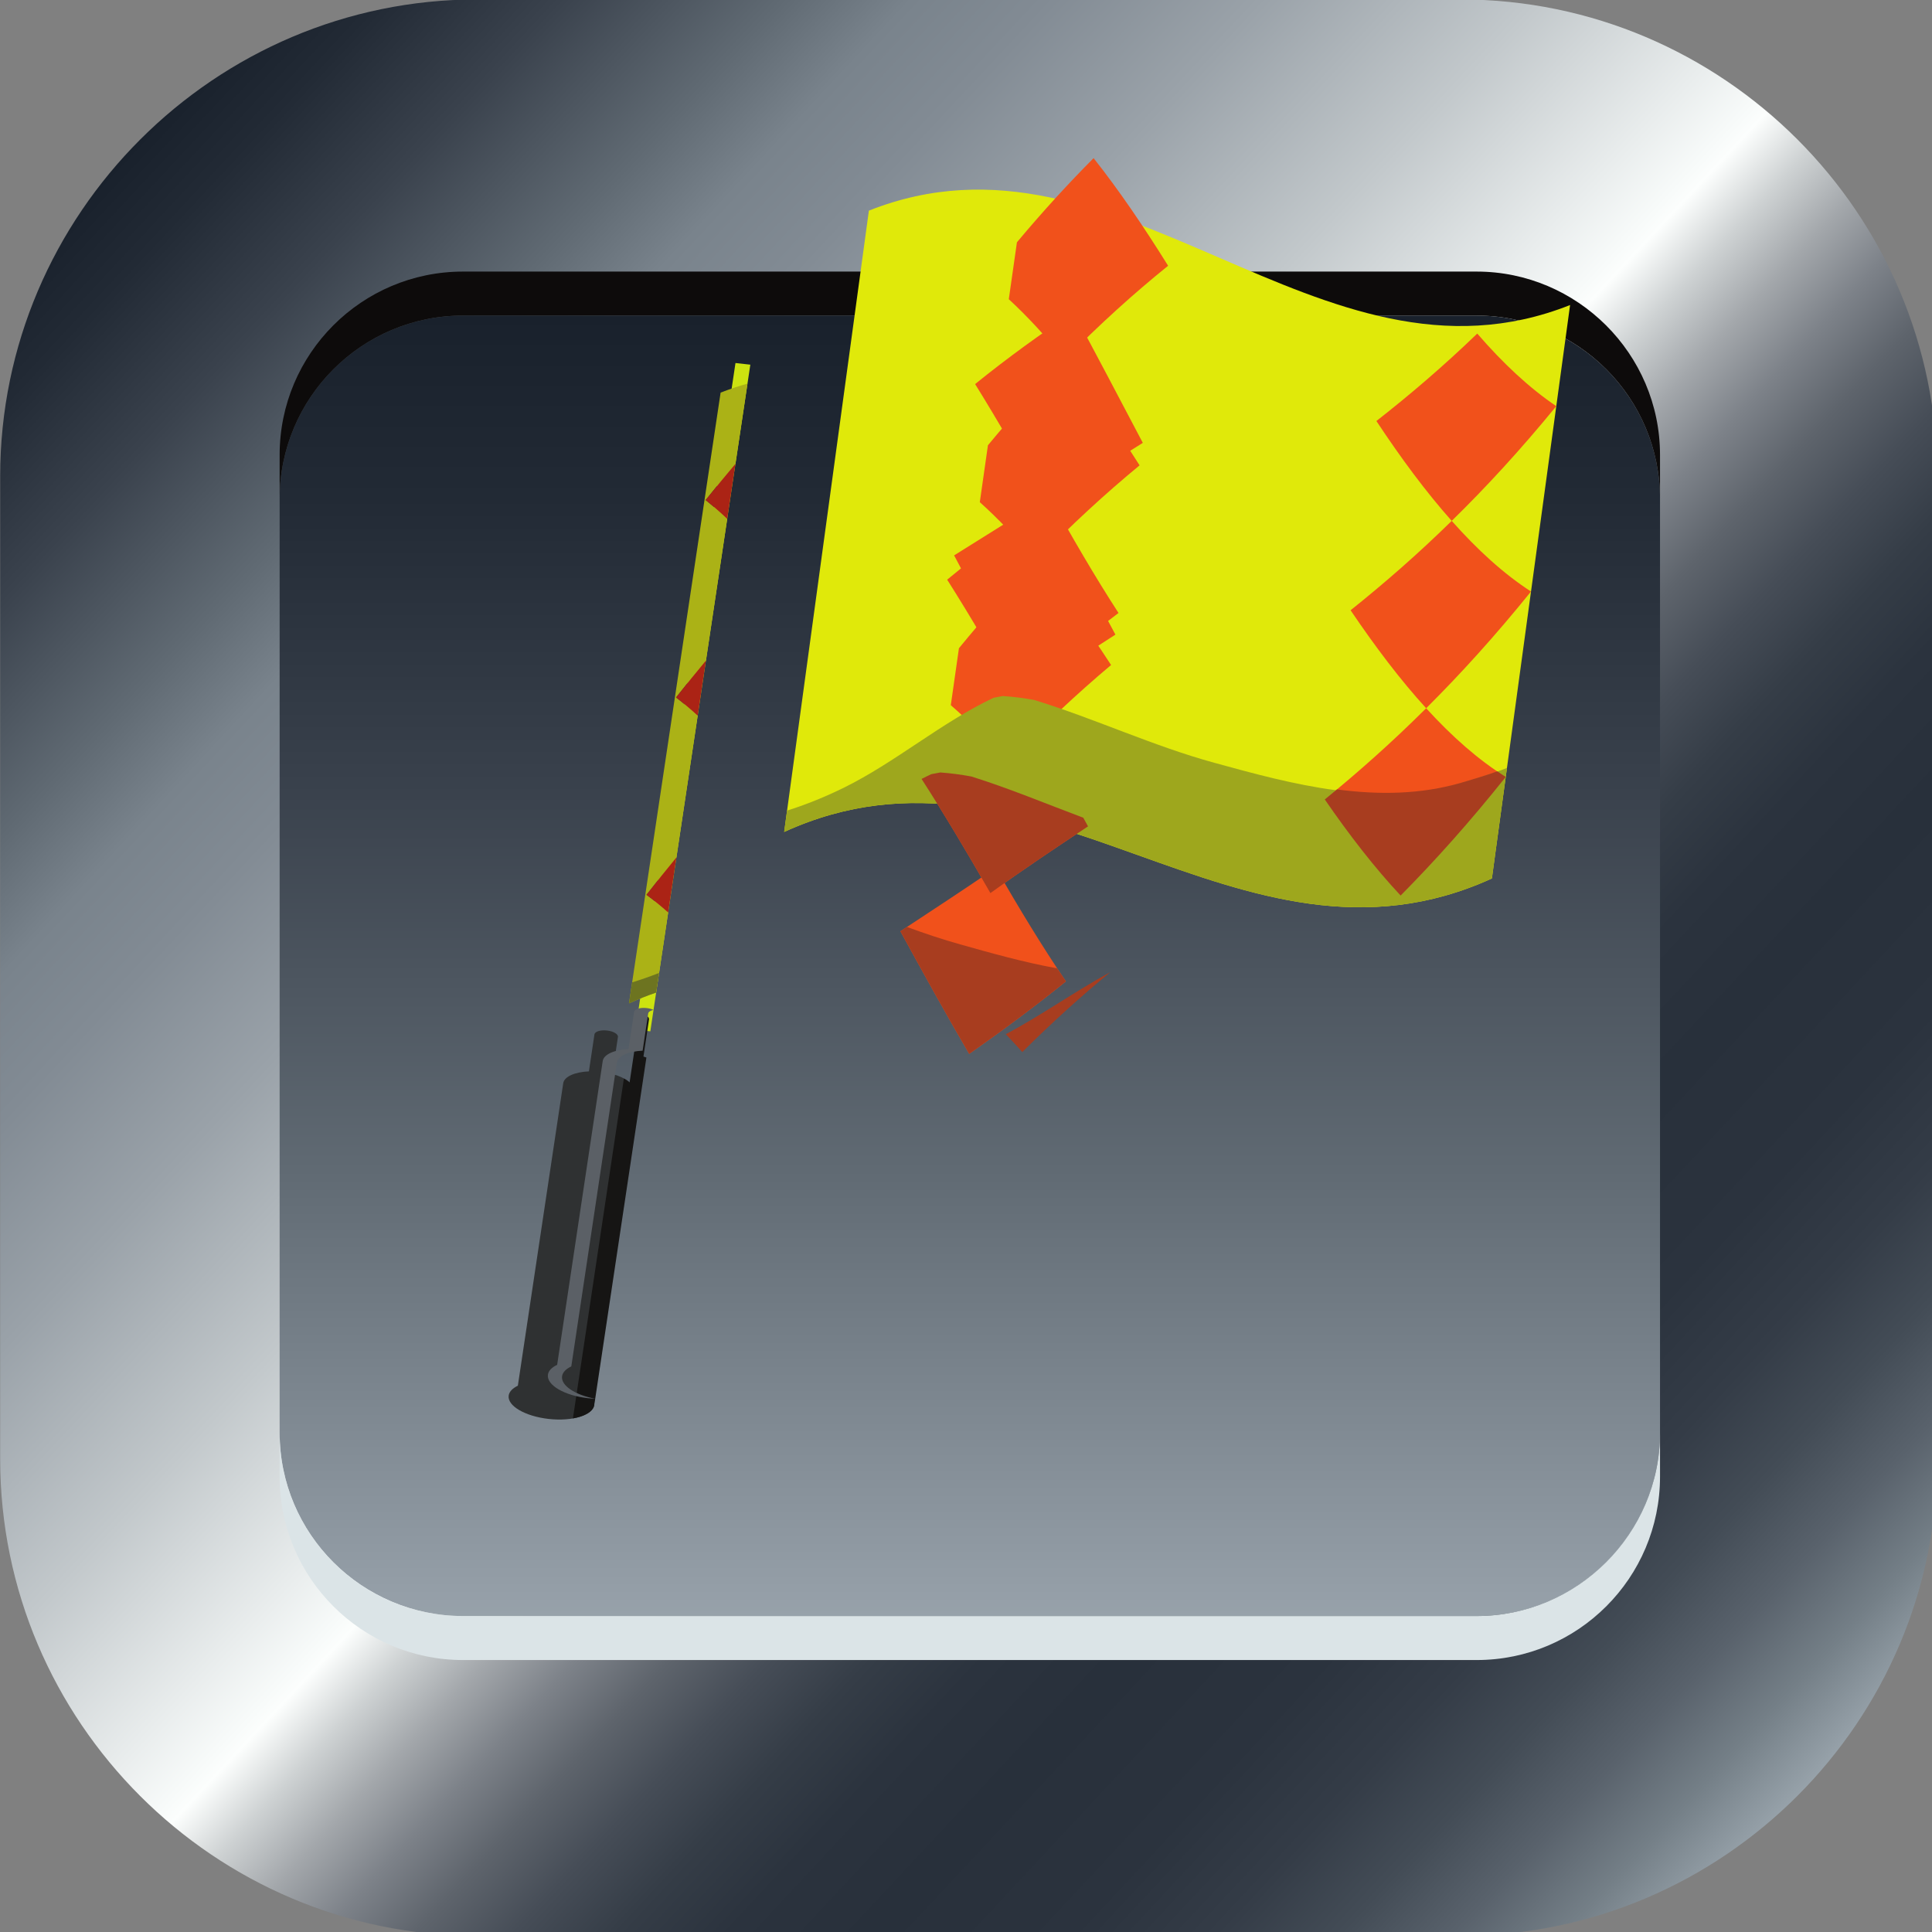 <?xml version="1.0" encoding="UTF-8" standalone="no"?>
<!-- Created with Inkscape (http://www.inkscape.org/) -->

<svg
   width="512"
   height="512"
   viewBox="0 0 512 512"
   version="1.1"
   id="svg1"
   xml:space="preserve"
   inkscape:version="1.4 (86a8ad7, 2024-10-11)"
   sodipodi:docname="Boton fuera de juego 512x512.svg"
   xmlns:inkscape="http://www.inkscape.org/namespaces/inkscape"
   xmlns:sodipodi="http://sodipodi.sourceforge.net/DTD/sodipodi-0.dtd"
   xmlns="http://www.w3.org/2000/svg"
   xmlns:svg="http://www.w3.org/2000/svg"><rect x="0" y="0" width="512" height="512" fill="#808080" stroke="none"/><sodipodi:namedview
     id="namedview1"
     pagecolor="#ffffff"
     bordercolor="#666666"
     borderopacity="1.0"
     inkscape:showpageshadow="2"
     inkscape:pageopacity="0.0"
     inkscape:pagecheckerboard="0"
     inkscape:deskcolor="#d1d1d1"
     inkscape:document-units="px"
     inkscape:zoom="2.2949219"
     inkscape:cx="255.78213"
     inkscape:cy="256"
     inkscape:window-width="2560"
     inkscape:window-height="1377"
     inkscape:window-x="-8"
     inkscape:window-y="-8"
     inkscape:window-maximized="1"
     inkscape:current-layer="layer1" /><defs
     id="defs1"><linearGradient
       id="SVGID_11_"
       gradientUnits="userSpaceOnUse"
       x1="131.228"
       y1="45.386"
       x2="364.733"
       y2="263.132">
		<stop
   offset="0"
   style="stop-color:#19212C"
   id="stop428" />
		<stop
   offset="3.429548e-02"
   style="stop-color:#222A35"
   id="stop430" />
		<stop
   offset="9.022294e-02"
   style="stop-color:#3A424D"
   id="stop432" />
		<stop
   offset="0.16"
   style="stop-color:#606A73"
   id="stop434" />
		<stop
   offset="0.2"
   style="stop-color:#79838C"
   id="stop436" />
		<stop
   offset="0.242"
   style="stop-color:#828B94"
   id="stop438" />
		<stop
   offset="0.309"
   style="stop-color:#9AA2A9"
   id="stop440" />
		<stop
   offset="0.395"
   style="stop-color:#C2C8CB"
   id="stop442" />
		<stop
   offset="0.494"
   style="stop-color:#F8FBFA"
   id="stop444" />
		<stop
   offset="0.5"
   style="stop-color:#FCFEFD"
   id="stop446" />
		<stop
   offset="0.524"
   style="stop-color:#CED2D3"
   id="stop448" />
		<stop
   offset="0.551"
   style="stop-color:#A3A7AB"
   id="stop450" />
		<stop
   offset="0.579"
   style="stop-color:#7D8289"
   id="stop452" />
		<stop
   offset="0.608"
   style="stop-color:#5E646C"
   id="stop454" />
		<stop
   offset="0.639"
   style="stop-color:#464D57"
   id="stop456" />
		<stop
   offset="0.671"
   style="stop-color:#353D47"
   id="stop458" />
		<stop
   offset="0.706"
   style="stop-color:#2B333E"
   id="stop460" />
		<stop
   offset="0.75"
   style="stop-color:#28303B"
   id="stop462" />
		<stop
   offset="0.813"
   style="stop-color:#2B333E"
   id="stop464" />
		<stop
   offset="0.858"
   style="stop-color:#343C47"
   id="stop466" />
		<stop
   offset="0.897"
   style="stop-color:#434C56"
   id="stop468" />
		<stop
   offset="0.933"
   style="stop-color:#59626C"
   id="stop470" />
		<stop
   offset="0.967"
   style="stop-color:#747F87"
   id="stop472" />
		<stop
   offset="0.999"
   style="stop-color:#96A1A9"
   id="stop474" />
		<stop
   offset="1"
   style="stop-color:#97A2AA"
   id="stop476" />
	</linearGradient><linearGradient
       id="SVGID_12_"
       gradientUnits="userSpaceOnUse"
       x1="248.099"
       y1="65.252"
       x2="248.099"
       y2="242.611">
		<stop
   offset="0"
   style="stop-color:#19212C"
   id="stop481" />
		<stop
   offset="0.14"
   style="stop-color:#222A35"
   id="stop483" />
		<stop
   offset="0.369"
   style="stop-color:#3A424D"
   id="stop485" />
		<stop
   offset="0.657"
   style="stop-color:#606A73"
   id="stop487" />
		<stop
   offset="0.991"
   style="stop-color:#96A0A9"
   id="stop489" />
		<stop
   offset="1"
   style="stop-color:#97A2AA"
   id="stop491" />
	</linearGradient><clipPath
       clipPathUnits="userSpaceOnUse"
       id="clipPath24906"><path
         d="M 0,0 H 612 V 792 H 0 Z"
         id="path24904" /></clipPath><clipPath
       clipPathUnits="userSpaceOnUse"
       id="clipPath24922"><path
         d="M 0,0 H 612 V 792 H 0 Z"
         id="path24920" /></clipPath><clipPath
       clipPathUnits="userSpaceOnUse"
       id="clipPath25030"><path
         d="M 0,0 H 612 V 792 H 0 Z"
         id="path25028" /></clipPath><clipPath
       clipPathUnits="userSpaceOnUse"
       id="clipPath25046"><path
         d="M 0,0 H 612 V 792 H 0 Z"
         id="path25044" /></clipPath><clipPath
       clipPathUnits="userSpaceOnUse"
       id="clipPath25152"><path
         d="M 0,0 H 612 V 792 H 0 Z"
         id="path25150" /></clipPath><clipPath
       clipPathUnits="userSpaceOnUse"
       id="clipPath25168"><path
         d="M 0,0 H 612 V 792 H 0 Z"
         id="path25166" /></clipPath><clipPath
       clipPathUnits="userSpaceOnUse"
       id="clipPath25278"><path
         d="M 0,0 H 612 V 792 H 0 Z"
         id="path25276" /></clipPath><clipPath
       clipPathUnits="userSpaceOnUse"
       id="clipPath25294"><path
         d="M 0,0 H 612 V 792 H 0 Z"
         id="path25292" /></clipPath><clipPath
       clipPathUnits="userSpaceOnUse"
       id="clipPath25400"><path
         d="M 0,0 H 612 V 792 H 0 Z"
         id="path25398" /></clipPath><clipPath
       clipPathUnits="userSpaceOnUse"
       id="clipPath25416"><path
         d="M 0,0 H 612 V 792 H 0 Z"
         id="path25414" /></clipPath><clipPath
       clipPathUnits="userSpaceOnUse"
       id="clipPath25524"><path
         d="M 0,0 H 612 V 792 H 0 Z"
         id="path25522" /></clipPath><clipPath
       clipPathUnits="userSpaceOnUse"
       id="clipPath25540"><path
         d="M 0,0 H 612 V 792 H 0 Z"
         id="path25538" /></clipPath><clipPath
       clipPathUnits="userSpaceOnUse"
       id="clipPath25650"><path
         d="M 0,0 H 612 V 792 H 0 Z"
         id="path25648" /></clipPath><clipPath
       clipPathUnits="userSpaceOnUse"
       id="clipPath25666"><path
         d="M 0,0 H 612 V 792 H 0 Z"
         id="path25664" /></clipPath><clipPath
       clipPathUnits="userSpaceOnUse"
       id="clipPath25770"><path
         d="M 0,0 H 612 V 792 H 0 Z"
         id="path25768" /></clipPath><clipPath
       clipPathUnits="userSpaceOnUse"
       id="clipPath25786"><path
         d="M 0,0 H 612 V 792 H 0 Z"
         id="path25784" /></clipPath></defs><g
     inkscape:label="Capa 1"
     inkscape:groupmode="layer"
     id="layer1"><g
       inkscape:label="Capa 1"
       id="layer1-4"
       style="display:inline"
       transform="matrix(7.335,0,0,7.335,-535.617,-564.051)"><g
         id="g506"
         style="display:inline"
         transform="matrix(0.265,0,0,0.265,42.315,70.996)">
	<linearGradient
   id="linearGradient1263"
   gradientUnits="userSpaceOnUse"
   x1="131.228"
   y1="45.386"
   x2="364.733"
   y2="263.132">
		<stop
   offset="0"
   style="stop-color:#19212C"
   id="stop1213" />
		<stop
   offset="3.429548e-02"
   style="stop-color:#222A35"
   id="stop1215" />
		<stop
   offset="9.022294e-02"
   style="stop-color:#3A424D"
   id="stop1217" />
		<stop
   offset="0.16"
   style="stop-color:#606A73"
   id="stop1219" />
		<stop
   offset="0.2"
   style="stop-color:#79838C"
   id="stop1221" />
		<stop
   offset="0.242"
   style="stop-color:#828B94"
   id="stop1223" />
		<stop
   offset="0.309"
   style="stop-color:#9AA2A9"
   id="stop1225" />
		<stop
   offset="0.395"
   style="stop-color:#C2C8CB"
   id="stop1227" />
		<stop
   offset="0.494"
   style="stop-color:#F8FBFA"
   id="stop1229" />
		<stop
   offset="0.5"
   style="stop-color:#FCFEFD"
   id="stop1231" />
		<stop
   offset="0.524"
   style="stop-color:#CED2D3"
   id="stop1233" />
		<stop
   offset="0.551"
   style="stop-color:#A3A7AB"
   id="stop1235" />
		<stop
   offset="0.579"
   style="stop-color:#7D8289"
   id="stop1237" />
		<stop
   offset="0.608"
   style="stop-color:#5E646C"
   id="stop1239" />
		<stop
   offset="0.639"
   style="stop-color:#464D57"
   id="stop1241" />
		<stop
   offset="0.671"
   style="stop-color:#353D47"
   id="stop1243" />
		<stop
   offset="0.706"
   style="stop-color:#2B333E"
   id="stop1245" />
		<stop
   offset="0.75"
   style="stop-color:#28303B"
   id="stop1247" />
		<stop
   offset="0.813"
   style="stop-color:#2B333E"
   id="stop1249" />
		<stop
   offset="0.858"
   style="stop-color:#343C47"
   id="stop1251" />
		<stop
   offset="0.897"
   style="stop-color:#434C56"
   id="stop1253" />
		<stop
   offset="0.933"
   style="stop-color:#59626C"
   id="stop1255" />
		<stop
   offset="0.967"
   style="stop-color:#747F87"
   id="stop1257" />
		<stop
   offset="0.999"
   style="stop-color:#96A1A9"
   id="stop1259" />
		<stop
   offset="1"
   style="stop-color:#97A2AA"
   id="stop1261" />
	</linearGradient>
	<path
   class="st14"
   d="m 380,221.2 c 0,35.8 -29.2,65 -65,65 H 180.9 c -35.8,0 -65,-29.2 -65,-65 v -134 c 0,-35.8 29.3,-65 65,-65 H 315 c 35.8,0 65,29.2 65,65 z"
   id="path479"
   style="display:inline;fill:url(#SVGID_11_)" />
	<linearGradient
   id="linearGradient1278"
   gradientUnits="userSpaceOnUse"
   x1="248.099"
   y1="65.252"
   x2="248.099"
   y2="242.611">
		<stop
   offset="0"
   style="stop-color:#19212C"
   id="stop1266" />
		<stop
   offset="0.14"
   style="stop-color:#222A35"
   id="stop1268" />
		<stop
   offset="0.369"
   style="stop-color:#3A424D"
   id="stop1270" />
		<stop
   offset="0.657"
   style="stop-color:#606A73"
   id="stop1272" />
		<stop
   offset="0.991"
   style="stop-color:#96A0A9"
   id="stop1274" />
		<stop
   offset="1"
   style="stop-color:#97A2AA"
   id="stop1276" />
	</linearGradient>
	<path
   class="st15"
   d="m 342.2,217.6 c 0,13.8 -11.2,25 -25,25 H 179 c -13.8,0 -25,-11.2 -25,-25 V 90.3 c 0,-13.8 11.2,-25 25,-25 h 138.2 c 13.8,0 25,11.2 25,25 z"
   id="path494"
   style="display:inline;fill:url(#SVGID_12_)" />
	<path
   class="st2"
   d="M 317.2,59.3 H 179 c -13.8,0 -25,11.2 -25,25 v 6 c 0,-13.8 11.2,-25 25,-25 h 138.2 c 13.8,0 25,11.2 25,25 v -6 c 0,-13.8 -11.3,-25 -25,-25 z"
   id="path496"
   style="display:inline;fill:#0d0b0b" />
	<path
   class="st3"
   d="M 317.2,242.6 H 179 c -13.8,0 -25,-11.2 -25,-25 v 6 c 0,13.8 11.2,25 25,25 h 138.2 c 13.8,0 25,-11.2 25,-25 v -6 c 0,13.8 -11.3,25 -25,25 z"
   id="path498"
   style="display:inline;fill:#dbe4e7" />
	
</g><g
         transform="matrix(0.018,0.002,0.003,-0.02,-229.31,297.748)"
         id="g6866"
         style="display:inline"><path
           id="path6868"
           style="fill:#cce310;fill-opacity:1;fill-rule:nonzero;stroke:none"
           d="m 16300,12013.7 h -29.8 v -1204.3 h 29.8 v 1204.3" /></g><g
         transform="matrix(0.018,0.002,0.003,-0.02,-229.31,297.748)"
         id="g6870"
         style="display:inline"><path
           id="path6872"
           style="fill:#2f3132;fill-opacity:1;fill-rule:nonzero;stroke:none"
           d="m 16284.8,10153.6 v 546.3 c 0,12.1 -19.7,22.4 -47.1,26.2 v 66.9 c 0,5.1 -10.6,9.3 -23.5,9.3 -13.1,0 -23.6,-4.2 -23.6,-9.3 v -66.9 c -27.5,-3.8 -47.2,-14.1 -47.2,-26.2 v -546.3 c -9.5,-5.5 -15.2,-12.1 -15.2,-19.2 0,-18.7 38.5,-33.8 86,-33.8 47.4,0 85.8,15.1 85.8,33.8 0,7.1 -5.6,13.7 -15.2,19.2" /></g><g
         transform="matrix(0.018,0.002,0.003,-0.02,-229.31,297.748)"
         id="g6874"
         style="display:inline"><path
           id="path6876"
           style="fill:#161514;fill-opacity:1;fill-rule:nonzero;stroke:none"
           d="m 16300,10762.1 -6.1,1.1 v 67.1 c 0,4.6 -8.6,8.4 -19.7,9.2 v -703.9 c 9,0.2 17.7,0.9 25.8,2 v 624.5" /></g><g
         transform="matrix(0.018,0.002,0.003,-0.02,-229.31,297.748)"
         id="g6878"
         style="display:inline"><path
           id="path6880"
           style="fill:#161514;fill-opacity:1;fill-rule:nonzero;stroke:none"
           d="m 16284.8,10153.6 v 546.3 c 0,8.1 -8.8,15.3 -23,20.5 v -614.1 c 23,6.1 38.2,16.4 38.2,28.1 0,7.1 -5.6,13.7 -15.2,19.2"
           sodipodi:nodetypes="csccsc" /></g><g
         transform="matrix(0.018,0.002,0.003,-0.02,-229.31,297.748)"
         id="g6882"
         style="display:inline"><path
           id="path6884"
           style="fill:#5b6066;fill-opacity:1;fill-rule:nonzero;stroke:none"
           d="m 16227.9,10179.2 c 0,7.2 5.7,13.8 15.3,19.2 v 548.8 c 0,12.1 19.8,22.4 47.3,26.3 v 67.2 c 0,3 3.8,5.7 9.5,7.4 -3.9,1.1 -8.8,1.9 -14.2,1.9 -13.1,0 -23.6,-4.2 -23.6,-9.3 v -67.2 c -27.6,-3.9 -47.4,-14.2 -47.4,-26.3 v -548.8 c -9.6,-5.4 -15.3,-12 -15.3,-19.2 0,-18.8 38.6,-34 86.3,-34 4.9,0 9.6,0.3 14.2,0.5 -40.8,2.7 -72.1,16.6 -72.1,33.5"
           sodipodi:nodetypes="ccscscsscscsscc" /></g><g
         transform="matrix(0.02,0.002,0.003,-0.022,-229.31,297.748)"
         id="g6886"
         style="display:inline"><path
           id="path6888"
           style="fill:#e0e90a;fill-opacity:1;fill-rule:nonzero;stroke:none"
           d="m 16300,11019.5 c -424.3,-202.7 -848.4,242 -1272.6,39.3 v -1020.3 c 424.2,229 848.3,-189.54 1272.6,39.3 v 941.7"
           sodipodi:nodetypes="ccccc" /></g><g
         transform="matrix(0.019,0.002,0.003,-0.021,-229.31,297.748)"
         id="g6890"
         style="display:inline"><path
           id="path6892"
           style="fill:#f1511b;fill-opacity:1;fill-rule:nonzero;stroke:none"
           d="m 16300,11307.1 c -54.9,-39.9 -110,-80.3 -165,-123.9 -54.9,67.4 -110,132.9 -164.9,193.6 54.9,51.4 110,97.1 164.9,139.6 55,-68.6 110.1,-139.2 165,-209.3" /></g><g
         transform="matrix(0.019,0.002,0.003,-0.021,-229.31,297.748)"
         id="g6894"
         style="display:inline"><path
           id="path6896"
           style="fill:#f1511b;fill-opacity:1;fill-rule:nonzero;stroke:none"
           d="m 16300,11014.4 c -53.9,-48.2 -107.8,-91.8 -161.7,-133.5 -53.9,65 -107.8,133.2 -161.7,201.8 53.9,39.2 107.8,77.8 161.7,118.4 53.8,-66.1 107.8,-129.2 161.7,-186.7" /></g><g
         transform="matrix(0.02,0.002,0.003,-0.022,-229.31,297.748)"
         id="g6898"
         style="display:inline"><path
           id="path6900"
           style="fill:#f1511b;fill-opacity:1;fill-rule:nonzero;stroke:none"
           d="m 16300,10853.4 c -52.8,-76.2 -105.6,-143 -158.5,-202.8 -52.8,42.6 -105.7,93.4 -158.5,149.6 52.8,47.4 105.7,99.2 158.5,158 52.9,-43.9 105.7,-79.5 158.5,-104.8" /></g><g
         transform="matrix(0.019,0.002,0.003,-0.021,-229.31,297.748)"
         id="g6902"
         style="display:inline"><path
           id="path6904"
           style="fill:#f1511b;fill-opacity:1;fill-rule:nonzero;stroke:none"
           d="m 16300,10977.2 c -54.9,-41 -110,-82.6 -165,-127.3 -54.9,66.4 -110,130.8 -164.9,190.4 54.9,52.5 110,99.3 164.9,142.9 55,-67.5 110.1,-137 165,-206" /></g><g
         transform="matrix(0.019,0.002,0.003,-0.021,-229.31,297.748)"
         id="g6906"
         style="display:inline"><path
           id="path6908"
           style="fill:#f1511b;fill-opacity:1;fill-rule:nonzero;stroke:none"
           d="m 16300,10697.5 c -53.9,-49.2 -107.8,-94 -161.7,-136.8 -53.9,64 -107.8,131.1 -161.7,198.7 53.9,40.2 107.8,79.8 161.7,121.5 53.8,-65.1 107.8,-127 161.7,-183.4" /></g><g
         transform="matrix(0.02,0.002,0.003,-0.022,-229.31,297.748)"
         id="g6910"
         style="display:inline"><path
           id="path6912"
           style="fill:#f1511b;fill-opacity:1;fill-rule:nonzero;stroke:none"
           d="m 16300,10549 c -52.8,-77.3 -105.6,-145.2 -158.5,-206.1 -52.8,41.6 -105.7,91.4 -158.5,146.5 52.8,48.5 105.7,101.3 158.5,161.2 52.9,-42.8 105.7,-77.5 158.5,-101.6" /></g><g
         transform="matrix(0.018,0.002,0.003,-0.02,-229.31,297.748)"
         id="g6914"
         style="display:inline"><path
           id="path6916"
           style="fill:#abb216;fill-opacity:1;fill-rule:nonzero;stroke:none"
           d="m 16300,11123.7 c 0,85.3 0,170.6 0,255.9 -16,10.2 -32,19.6 -48.1,28.1 16.1,24.8 32.1,48.6 48.1,71.6 0,85.2 0,170.6 0,255.8 -16,10.5 -32,20.2 -48.1,29.2 16.1,24.4 32.1,47.8 48.1,70.5 0,48.3 0,96.5 0,144.7 -16.8,-6.2 -33.6,-13.3 -50.4,-21.3 0,-367.7 0,-735.5 0,-1103.3 16.8,9.1 33.6,17.3 50.4,24.5 0,48.2 0,96.4 0,144.6 -16,9.9 -32,19 -48.1,27.2 16.1,25.1 32.1,49.2 48.1,72.5" /></g><g
         transform="matrix(0.019,0.002,0.003,-0.021,-229.31,297.748)"
         id="g6918"
         style="display:inline"><path
           id="path6920"
           style="fill:#f1511b;fill-opacity:1;fill-rule:nonzero;stroke:none"
           d="m 16131.6,11434 c 56.2,67 112.2,125.3 168.4,177.8 -56.2,62 -112.2,119.3 -168.4,169.1 -40.4,-47.3 -80.7,-99 -121.1,-156.3 0,-32.6 0,-65.2 0,-97.9 40.4,-26.4 80.7,-57.5 121.1,-92.7" /></g><g
         transform="matrix(0.018,0.002,0.003,-0.02,-229.31,297.748)"
         id="g6922"
         style="display:inline"><path
           id="path6924"
           style="fill:#ab2315;fill-opacity:1;fill-rule:nonzero;stroke:none"
           d="m 16300,11735.1 c 0,33.3 0,66.5 0,99.7 -16,-22.7 -32,-46.1 -48.1,-70.5 16.1,-9 32.1,-18.7 48.1,-29.2" /></g><g
         transform="matrix(0.019,0.002,0.003,-0.021,-229.31,297.748)"
         id="g6926"
         style="display:inline"><path
           id="path6928"
           style="fill:#f1511b;fill-opacity:1;fill-rule:nonzero;stroke:none"
           d="m 16131.6,11434 c -40.4,-48.1 -80.7,-100.6 -121.1,-158.6 0,-32.7 0,-65.3 0,-97.9 40.4,-25.6 80.7,-56 121.1,-90.2 56.2,68 112.2,127.5 168.4,181.1 -56.2,60.9 -112.2,117 -168.4,165.6" /></g><g
         transform="matrix(0.018,0.002,0.003,-0.02,-229.31,297.748)"
         id="g6930"
         style="display:inline"><path
           id="path6932"
           style="fill:#ab2315;fill-opacity:1;fill-rule:nonzero;stroke:none"
           d="m 16300,11379.6 c 0,33.2 0,66.4 0,99.7 -16,-23 -32,-46.8 -48.1,-71.6 16.1,-8.5 32.1,-17.9 48.1,-28.1" /></g><g
         transform="matrix(0.019,0.002,0.003,-0.021,-229.31,297.748)"
         id="g6934"
         style="display:inline"><path
           id="path6936"
           style="fill:#f1511b;fill-opacity:1;fill-rule:nonzero;stroke:none"
           d="m 16010.5,10828.2 c 40.4,-24.7 80.7,-54.3 121.1,-87.8 56.2,69.2 112.2,129.8 168.4,184.5 -56.2,59.7 -112.2,114.8 -168.4,162.4 -40.4,-49 -80.7,-102.4 -121.1,-161.1 0,-32.7 0,-65.3 0,-98" /></g><g
         transform="matrix(0.018,0.002,0.003,-0.02,-229.31,297.748)"
         id="g6938"
         style="display:inline"><path
           id="path6940"
           style="fill:#ab2315;fill-opacity:1;fill-rule:nonzero;stroke:none"
           d="m 16251.9,11051.2 c 16.1,-8.2 32.1,-17.3 48.1,-27.2 0,33.3 0,66.5 0,99.7 -16,-23.3 -32,-47.4 -48.1,-72.5" /></g><g
         transform="matrix(0.019,0.002,0.003,-0.021,-229.31,297.748)"
         id="g6942"
         style="display:inline"><path
           id="path6944"
           style="fill:#f1511b;fill-opacity:1;fill-rule:nonzero;stroke:none"
           d="m 16300,10647.3 c -54.9,-42.2 -110,-84.8 -165,-130.5 -54.9,65.2 -110,128.4 -164.9,187 54.9,53.6 110,101.5 164.9,146.1 55,-66.3 110.1,-134.8 165,-202.6" /></g><g
         transform="matrix(0.019,0.002,0.003,-0.021,-229.31,297.748)"
         id="g6946"
         style="display:inline"><path
           id="path6948"
           style="fill:#f1511b;fill-opacity:1;fill-rule:nonzero;stroke:none"
           d="m 16300,10380.6 c -53.9,-50.4 -107.8,-96.3 -161.7,-140.1 -53.9,62.9 -107.8,129 -161.7,195.5 53.9,41.2 107.8,82 161.7,124.7 53.8,-64 107.8,-124.9 161.7,-180.1" /></g><g
         transform="matrix(0.02,0.002,0.003,-0.022,-229.31,297.748)"
         id="g6950"
         style="display:inline"><path
           id="path6952"
           style="fill:#f1511b;fill-opacity:1;fill-rule:nonzero;stroke:none"
           d="m 16300,10244.5 c -52.8,-78.4 -105.6,-147.3 -158.5,-209.2 -52.8,40.6 -105.7,89.2 -158.5,143.4 52.8,49.4 105.7,103.3 158.5,164.2 52.9,-41.7 105.7,-75.3 158.5,-98.4" /></g><g
         transform="matrix(0.02,0.002,0.003,-0.022,-229.31,297.748)"
         id="g6954"
         style="display:inline"><path
           id="path6956"
           style="fill:#9ea71d;fill-opacity:1;fill-rule:nonzero;stroke:none"
           d="m 16220.4,10226.7 c -141.3,-52.5 -298.9,-28.6 -443.1,-6.5 -113.6,17.3 -223.6,52.2 -336.3,72.6 -19.1,1.4 -38.1,1.9 -57.1,1.3 -5.3,-1.4 -10.5,-2.8 -15.8,-4.3 -86.9,-48.2 -158.9,-120.2 -245.1,-170 -31.1,-17.9 -63,-33.4 -95.6,-46.3 v -35 c 424.2,229 848.3,-189.54 1272.6,39.3 v 181.5 c -26.2,-12.7 -53.7,-22.9 -79.6,-32.6" /></g><g
         transform="matrix(0.018,0.002,0.003,-0.02,-229.31,297.748)"
         id="g6958"
         style="display:inline"><path
           id="path6960"
           style="fill:#6d7420;fill-opacity:1;fill-rule:nonzero;stroke:none"
           d="m 16249.6,10892.8 v -37.9 c 16.8,9.1 33.6,17.3 50.4,24.5 v 35.5 c -16.6,-8 -33.4,-15.4 -50.4,-22.1" /></g><g
         transform="matrix(0.019,0.002,0.003,-0.02,-229.31,297.748)"
         id="g6962"
         style="display:inline"><path
           id="path6964"
           style="fill:#a83d1f;fill-opacity:1;fill-rule:nonzero;stroke:none"
           d="m 16121.7,10786.4 c 11.9,-9.2 23.9,-18.8 35.9,-28.7 47.5,58.5 94.9,110.8 142.4,158.7 -60.9,-40.9 -116.9,-89.7 -178.3,-130" /></g><g
         transform="matrix(0.019,0.002,0.003,-0.021,-229.31,297.748)"
         id="g6966"
         style="display:inline"><path
           id="path6968"
           style="fill:#a83d1f;fill-opacity:1;fill-rule:nonzero;stroke:none"
           d="m 16068.2,10711 c -19.8,1.4 -39.5,1.9 -59.3,1.3 -5.5,-1.4 -11,-2.9 -16.5,-4.5 -5.7,-3.1 -11.4,-6.5 -16.9,-9.8 53.2,-57 106.3,-118.2 159.5,-181.2 55,45.7 110.1,88.3 165,130.5 -3.7,4.5 -7.4,9.2 -11.2,13.8 -73.4,17 -146.4,36.5 -220.6,49.9" /></g><g
         transform="matrix(0.019,0.002,0.003,-0.021,-229.31,297.748)"
         id="g6970"
         style="display:inline"><path
           id="path6972"
           style="fill:#a83d1f;fill-opacity:1;fill-rule:nonzero;stroke:none"
           d="m 16092.5,10424.4 c -35.3,5.3 -70.1,12.3 -104.8,20.1 l -11.1,-8.5 c 53.9,-66.5 107.8,-132.6 161.7,-195.5 53.9,43.8 107.8,89.7 161.7,140.1 -6.6,6.7 -13.2,13.6 -19.8,20.5 -63.5,4.3 -126.8,13.9 -187.7,23.3" /></g><g
         transform="matrix(0.02,0.002,0.003,-0.022,-229.31,297.748)"
         id="g6974"
         style="display:inline"><path
           id="path6976"
           style="fill:#a83d1f;fill-opacity:1;fill-rule:nonzero;stroke:none"
           d="m 16222.7,10228.1 c -70.7,-26.2 -145.5,-33.3 -220.5,-31.2 -6.4,-6.1 -12.8,-12.2 -19.2,-18.2 52.8,-54.2 105.7,-102.8 158.5,-143.4 52.9,61.9 105.7,130.8 158.5,209.2 -5.4,2.5 -10.9,5 -16.4,7.7 -20.3,-8.9 -41.1,-16.6 -60.9,-24.1" /></g></g></g></svg>
